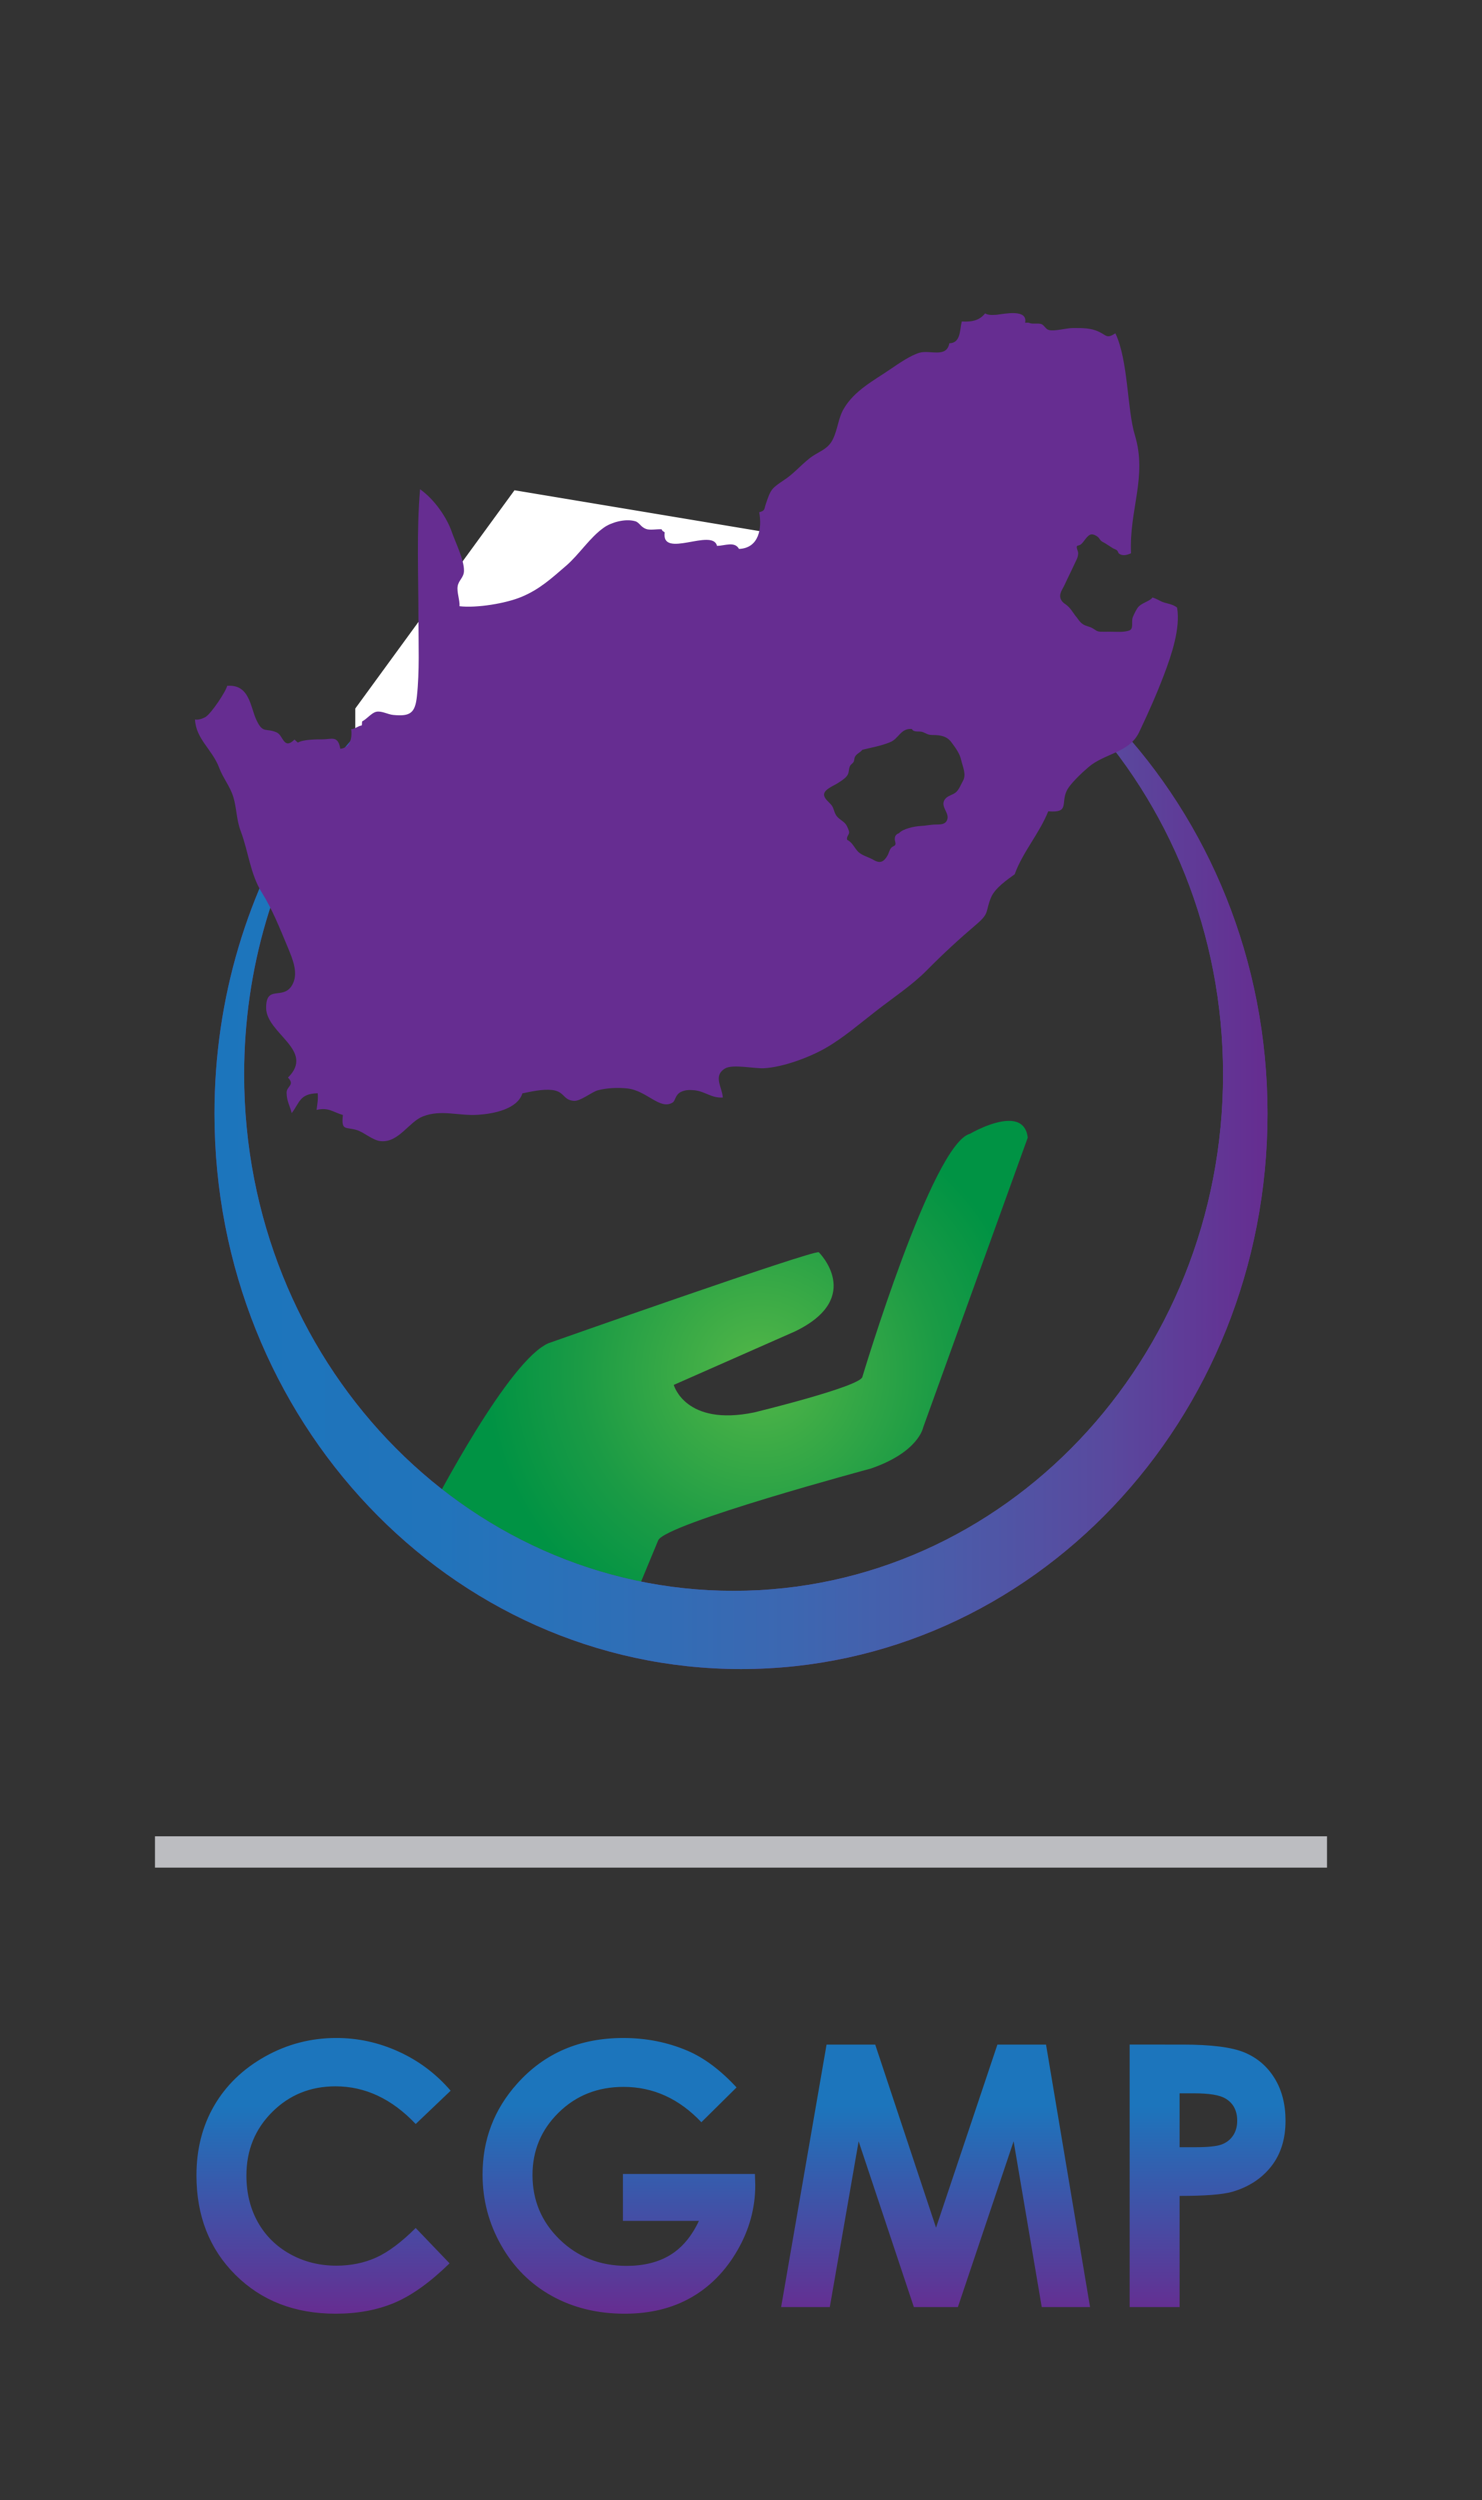 <?xml version="1.0" encoding="utf-8"?>
<!-- Generator: Adobe Illustrator 16.0.0, SVG Export Plug-In . SVG Version: 6.00 Build 0)  -->
<!DOCTYPE svg PUBLIC "-//W3C//DTD SVG 1.1//EN" "http://www.w3.org/Graphics/SVG/1.1/DTD/svg11.dtd">
<svg version="1.1" id="Layer_1" xmlns="http://www.w3.org/2000/svg" xmlns:xlink="http://www.w3.org/1999/xlink" x="0px" y="0px"
	 width="142px" height="239.418px" viewBox="0 0 142 239.418" enable-background="new 0 0 142 239.418" xml:space="preserve">
<rect x="0" y="0" width="142" height="239.418" fill="#333333" stroke="none"/>
<line fill="none" stroke="#BCBDC1" stroke-width="3" stroke-miterlimit="10" x1="14.85" y1="177.353" x2="127.149" y2="177.353"/>
<g>
	<defs>
		<path id="SVGID_1_" d="M95.568,195.8l-5.88,17.533L83.86,195.8h-4.662l-4.354,25.138h4.665l2.762-15.877l5.293,15.877h4.217
			l5.341-15.877l2.695,15.877h4.628l-4.218-25.138H95.568z M113.024,200.465h1.35c1.481,0,2.496,0.166,3.042,0.497
			c0.752,0.446,1.128,1.155,1.128,2.127c0,0.56-0.135,1.037-0.401,1.431c-0.268,0.396-0.636,0.678-1.103,0.85
			c-0.467,0.171-1.299,0.257-2.495,0.257h-1.521V200.465z M108.239,195.8v25.138h4.785v-10.646c2.438,0,4.117-0.131,5.042-0.393
			c1.571-0.456,2.816-1.267,3.733-2.428c0.916-1.162,1.375-2.62,1.375-4.375c0-1.583-0.35-2.941-1.051-4.076
			c-0.7-1.134-1.657-1.952-2.871-2.461c-1.213-0.508-3.193-0.76-5.938-0.76H108.239z M25.395,196.944
			c-2.113,1.186-3.737,2.753-4.87,4.698c-1.134,1.95-1.701,4.178-1.701,6.685c0,3.873,1.245,7.049,3.735,9.526
			c2.489,2.479,5.688,3.718,9.596,3.718c2.119,0,4.004-0.352,5.657-1.052c1.651-0.7,3.406-1.959,5.263-3.771l-3.244-3.385
			c-1.378,1.369-2.641,2.313-3.791,2.831s-2.419,0.778-3.807,0.778c-1.628,0-3.108-0.371-4.44-1.112
			c-1.331-0.741-2.362-1.762-3.091-3.062c-0.728-1.3-1.092-2.79-1.092-4.465c0-2.406,0.822-4.431,2.467-6.073
			s3.669-2.464,6.07-2.464c2.846,0,5.407,1.204,7.684,3.61l3.347-3.19c-1.39-1.615-3.045-2.861-4.965-3.736
			c-1.92-0.878-3.917-1.314-5.99-1.314C29.785,195.167,27.508,195.76,25.395,196.944 M49.535,199.56
			c-2.2,2.46-3.298,5.354-3.298,8.682c0,2.426,0.595,4.688,1.786,6.784c1.19,2.097,2.808,3.713,4.854,4.845
			c2.044,1.134,4.371,1.701,6.98,1.701c2.438,0,4.563-0.52,6.375-1.556s3.287-2.54,4.426-4.512c1.14-1.971,1.709-4.055,1.709-6.255
			l-0.034-1.059H59.686v4.493h7.281c-0.696,1.481-1.611,2.57-2.747,3.266c-1.135,0.693-2.529,1.042-4.182,1.042
			c-2.543,0-4.682-0.843-6.416-2.529c-1.733-1.687-2.6-3.743-2.6-6.17c0-2.347,0.835-4.341,2.505-5.981
			c1.671-1.641,3.744-2.461,6.219-2.461c2.839,0,5.325,1.127,7.457,3.385l3.37-3.332c-1.538-1.664-3.111-2.84-4.717-3.522
			c-1.903-0.809-3.948-1.213-6.136-1.213C55.539,195.167,52.144,196.631,49.535,199.56"/>
	</defs>
	<clipPath id="SVGID_2_">
		<use xlink:href="#SVGID_1_"  overflow="visible"/>
	</clipPath>
	
		<linearGradient id="SVGID_3_" gradientUnits="userSpaceOnUse" x1="4.882813e-004" y1="239.418" x2="1" y2="239.418" gradientTransform="matrix(0 -26.404 -26.404 0 6392.663 221.574)">
		<stop  offset="0" style="stop-color:#662D91"/>
		<stop  offset="0.754" style="stop-color:#1C75BC"/>
		<stop  offset="0.981" style="stop-color:#1C75BC"/>
		<stop  offset="1" style="stop-color:#1C75BC"/>
	</linearGradient>
	<rect x="18.824" y="195.167" clip-path="url(#SVGID_2_)" fill="url(#SVGID_3_)" width="104.351" height="26.404"/>
</g>
<g>
	<defs>
		<path id="SVGID_4_" d="M92.947,108.573c-3.618,0.936-10.312,23.271-10.312,23.271c-0.092,0.918-10.358,3.414-10.358,3.414
			c-6.633,1.371-7.719-2.633-7.719-2.633l11.65-5.138c6.632-3.231,2.247-7.566,2.247-7.566c-0.538-0.237-25.925,8.72-25.925,8.72
			c-0.21,0.095-0.434,0.227-0.666,0.389c-4.191,2.96-11.066,16.49-11.066,16.49l18.444,11.209l3.826-9.223
			c0.719-1.597,20.356-6.865,20.356-6.865c4.61-1.576,5.032-3.943,5.032-3.943l10.021-27.755c-0.145-1.215-0.899-1.604-1.809-1.604
			C95.051,107.338,92.947,108.573,92.947,108.573"/>
	</defs>
	<clipPath id="SVGID_5_">
		<use xlink:href="#SVGID_4_"  overflow="visible"/>
	</clipPath>
	
		<radialGradient id="SVGID_6_" cx="0" cy="239.418" r="1" gradientTransform="matrix(-21.395 15.111 -15.111 -21.395 3690.62 5253.752)" gradientUnits="userSpaceOnUse">
		<stop  offset="0" style="stop-color:#39B54A"/>
		<stop  offset="0.003" style="stop-color:#3DB54A"/>
		<stop  offset="0.022" style="stop-color:#51B848"/>
		<stop  offset="0.086" style="stop-color:#4CB347"/>
		<stop  offset="0.658" style="stop-color:#1B9B45"/>
		<stop  offset="1" style="stop-color:#009344"/>
	</radialGradient>
	<polygon clip-path="url(#SVGID_5_)" fill="url(#SVGID_6_)" points="79.281,80.158 17.524,123.776 59.995,183.909 121.752,140.291 	
		"/>
</g>
<g>
	<defs>
		<path id="SVGID_7_" d="M70.646,53.456c25.734,0.203,46.543,22.258,46.543,49.44c0,27.31-20.998,49.45-46.896,49.45
			c-25.908,0-46.9-22.14-46.9-49.45c0-20.385,11.695-37.877,28.396-45.446c-18.333,7.969-31.239,26.985-31.239,49.192
			c0,29.382,22.589,53.196,50.451,53.196c27.861,0,50.447-23.813,50.447-53.196c0-29.379-22.586-53.195-50.447-53.195
			C70.88,53.447,70.765,53.456,70.646,53.456"/>
	</defs>
	<clipPath id="SVGID_8_">
		<use xlink:href="#SVGID_7_"  overflow="visible"/>
	</clipPath>
	
		<radialGradient id="SVGID_9_" cx="0" cy="239.418" r="1" gradientTransform="matrix(51.841 0 0 -51.841 71 12518.202)" gradientUnits="userSpaceOnUse">
		<stop  offset="0" style="stop-color:#1C75BC"/>
		<stop  offset="0.207" style="stop-color:#2174BB"/>
		<stop  offset="0.382" style="stop-color:#2E6FB7"/>
		<stop  offset="0.544" style="stop-color:#3C67B1"/>
		<stop  offset="0.699" style="stop-color:#4B5BA9"/>
		<stop  offset="0.85" style="stop-color:#59499E"/>
		<stop  offset="0.994" style="stop-color:#652E91"/>
		<stop  offset="1" style="stop-color:#662D91"/>
	</radialGradient>
	<rect x="20.551" y="53.447" clip-path="url(#SVGID_8_)" fill="url(#SVGID_9_)" width="100.898" height="106.391"/>
</g>
<g>
	<defs>
		<path id="SVGID_10_" d="M70.646,53.456c25.734,0.203,46.543,22.258,46.543,49.44c0,27.31-20.998,49.45-46.896,49.45
			c-25.908,0-46.9-22.14-46.9-49.45c0-20.385,11.695-37.877,28.396-45.446c-18.333,7.969-31.239,26.985-31.239,49.192
			c0,29.382,22.589,53.196,50.451,53.196c27.861,0,50.447-23.813,50.447-53.196c0-29.379-22.586-53.195-50.447-53.195
			C70.88,53.447,70.765,53.456,70.646,53.456"/>
	</defs>
	<clipPath id="SVGID_11_">
		<use xlink:href="#SVGID_10_"  overflow="visible"/>
	</clipPath>
	
		<linearGradient id="SVGID_12_" gradientUnits="userSpaceOnUse" x1="4.882813e-004" y1="239.419" x2="1" y2="239.419" gradientTransform="matrix(100.897 0 0 -100.897 20.562 24263.318)">
		<stop  offset="0" style="stop-color:#1C75BC"/>
		<stop  offset="0.207" style="stop-color:#2174BB"/>
		<stop  offset="0.382" style="stop-color:#2E6FB7"/>
		<stop  offset="0.544" style="stop-color:#3C67B1"/>
		<stop  offset="0.699" style="stop-color:#4B5BA9"/>
		<stop  offset="0.85" style="stop-color:#59499E"/>
		<stop  offset="0.994" style="stop-color:#652E91"/>
		<stop  offset="1" style="stop-color:#662D91"/>
	</linearGradient>
	<rect x="20.551" y="53.447" clip-path="url(#SVGID_11_)" fill="url(#SVGID_12_)" width="100.898" height="106.391"/>
</g>
<g>
	<defs>
		<rect id="SVGID_13_" width="142" height="239.418"/>
	</defs>
	<clipPath id="SVGID_14_">
		<use xlink:href="#SVGID_13_"  overflow="visible"/>
	</clipPath>
	<polygon clip-path="url(#SVGID_14_)" fill="#FFFFFF" points="34.041,67.853 34.041,73.804 77.825,56.868 79.508,51.985 
		49.296,46.95 	"/>
	<path clip-path="url(#SVGID_14_)" fill="#662D91" d="M112.786,58.196v-0.008c-0.513-0.414-1.103-0.356-1.636-0.651
		c-0.33-0.182-0.568-0.271-0.718-0.321c-0.046,0.069-0.119,0.135-0.204,0.193c-0.328,0.23-0.837,0.384-1.13,0.685
		c-0.2,0.21-0.447,0.731-0.562,1.025c-0.157,0.431,0.114,1.101-0.335,1.26c-0.531,0.194-1.264,0.116-1.851,0.116
		c-0.305,0-0.624,0.011-0.926,0c-0.379-0.024-0.463-0.186-0.762-0.345c-0.299-0.167-0.656-0.187-0.939-0.4
		c-0.238-0.166-0.377-0.387-0.528-0.593c-0.406-0.473-0.588-0.934-1.108-1.294c-0.576-0.373-0.629-0.857-0.313-1.412
		c0.256-0.441,0.43-0.898,0.676-1.375c0.218-0.445,0.437-0.922,0.635-1.338c0.12-0.231,0.216-0.472,0.223-0.729
		c0.013-0.251-0.223-0.546-0.103-0.735c0.096-0.04,0.28-0.067,0.355-0.136c0.311-0.237,0.592-0.884,0.993-0.962
		c0.255-0.03,0.592,0.174,0.722,0.326c0.115,0.135,0.13,0.213,0.258,0.314c0.099,0.085,0.218,0.123,0.33,0.194
		c0.271,0.159,0.522,0.345,0.795,0.504c0.116,0.058,0.304,0.127,0.383,0.204c0.094,0.098,0.094,0.244,0.194,0.308
		c0.337,0.244,0.754,0.123,1.136-0.037c-0.195-4.143,1.571-7.32,0.376-11.294c-0.758-2.458-0.63-7.167-1.874-9.772
		c-0.832,0.531-0.827,0.209-1.547-0.136c-0.798-0.392-1.592-0.372-2.508-0.372c-0.673,0-1.752,0.332-2.296,0.193
		c-0.328-0.065-0.437-0.441-0.734-0.569c-0.343-0.121-0.871,0.031-1.175-0.116c-0.077-0.043-0.304-0.012-0.388-0.012
		c0.274-1.345-1.979-0.854-2.722-0.767c-0.584,0.051-0.911,0.004-1.109-0.135c-0.482,0.6-1.129,0.851-2.239,0.779
		c-0.205,0.79-0.081,2.069-1.193,2.087c-0.265,1.436-1.847,0.617-2.853,0.905c-0.855,0.244-2.004,1.039-2.772,1.561
		c-1.607,1.101-3.452,2.043-4.476,3.78c-0.547,0.918-0.573,1.934-1.048,2.927c-0.505,1.057-1.427,1.174-2.301,1.89
		c-0.844,0.68-1.49,1.443-2.334,1.998c-1.216,0.82-1.317,0.864-1.806,2.352c-0.165,0.493-0.057,0.62-0.628,0.768
		c0.289,1.531-0.02,3.438-1.935,3.512c-0.414-0.752-1.35-0.303-2.105-0.291c-0.427-1.748-5.368,1.287-5.017-1.294
		c-0.188-0.168-0.162-0.04-0.298-0.295c-0.409-0.031-1.111,0.109-1.486-0.031c-0.537-0.198-0.632-0.632-1.052-0.744
		c-0.969-0.275-2.299,0.128-2.964,0.596c-1.374,0.955-2.358,2.562-3.652,3.679c-1.376,1.182-2.513,2.24-4.245,2.964
		c-1.522,0.641-4.313,1.094-5.96,0.904c0.039-0.609-0.273-1.325-0.18-1.914c0.096-0.586,0.602-0.83,0.607-1.48
		c0.02-1.063-0.85-2.788-1.175-3.742c-0.452-1.305-1.608-3.062-3.034-4.066c-0.342,4.058-0.154,8.292-0.154,12.412
		c0,2.407,0.114,5.009-0.148,7.424c-0.17,1.572-0.617,1.941-2.259,1.779c-0.519-0.044-1.151-0.427-1.653-0.299
		c-0.45,0.112-0.861,0.671-1.333,0.915c-0.03,0.136-0.004,0.255-0.043,0.39c-0.397,0.058-0.606,0.335-1.009,0.355
		c0.117,0.914-0.128,1.789-1.043,1.88c-0.223-1.331-0.846-0.897-1.729-0.904c-0.427-0.004-1.838-0.004-2.325,0.309
		c-0.097-0.045-0.233-0.217-0.335-0.289c-1.045,1.026-1.071-0.403-1.697-0.68c-1.057-0.472-1.314,0.168-1.951-1.196
		c-0.59-1.249-0.645-3.439-2.802-3.272c-0.115,0.542-1.54,2.678-2.083,2.991c-0.388,0.21-0.716,0.281-1,0.237
		c0.093,1.876,1.651,2.862,2.312,4.61c0.364,0.988,1.046,1.775,1.363,2.818c0.335,1.128,0.281,2.134,0.707,3.266
		c0.732,1.931,0.911,4.105,2.03,5.893c1.002,1.6,1.697,3.364,2.483,5.24c0.432,1.071,1.121,2.555,0.339,3.723
		c-0.891,1.294-2.426-0.148-2.418,2.069c0.02,2.47,4.724,4.055,2.094,6.671c0.709,0.737-0.162,0.813-0.132,1.473
		c0.012,0.794,0.311,1.206,0.487,1.931c0.786-1.027,0.746-1.857,2.492-1.904c0.055,0.569-0.039,1.061-0.11,1.596
		c1.159-0.271,1.559,0.21,2.523,0.485c-0.18,1.598,0.289,1.097,1.387,1.462c0.674,0.228,1.504,0.984,2.238,1.043
		c1.714,0.174,2.714-1.869,4.064-2.377c1.763-0.671,3.362-0.023,5.271-0.147c1.442-0.09,3.764-0.531,4.24-2.051
		c0.861-0.177,1.94-0.421,2.833-0.325c1.244,0.148,1.037,0.961,2.098,1.043c0.645,0.047,1.678-0.838,2.301-1.013
		c0.837-0.22,1.883-0.275,2.814-0.177c1.872,0.194,3.164,2.128,4.366,1.338c0.248-0.165,0.231-0.738,0.78-1.005
		c0.437-0.204,0.83-0.204,1.323-0.156c1.036,0.128,1.593,0.758,2.686,0.695c-0.044-0.973-0.965-2.051,0.204-2.776
		c0.718-0.446,2.849,0.02,3.735-0.03c1.853-0.098,4.411-1.059,5.97-1.965c1.654-0.954,3.264-2.346,4.824-3.552
		c1.559-1.217,3.426-2.45,4.807-3.852c1.582-1.602,3.131-3.024,4.817-4.458c1.229-1.059,0.781-1.159,1.345-2.524
		c0.376-0.9,1.526-1.686,2.267-2.225c0.753-2.1,2.373-3.919,3.214-6.028c2.064,0.168,1.195-0.756,1.766-1.956
		c0.311-0.676,1.545-1.815,2.085-2.269c1.55-1.341,3.912-1.365,4.861-3.357c0.927-1.954,1.649-3.573,2.389-5.515
		C112.228,62.781,113.123,60.18,112.786,58.196 M92.251,74.81c-0.176,0.322-0.381,0.84-0.667,1.07
		c-0.277,0.231-0.681,0.295-0.946,0.55c-0.758,0.775,0.539,1.449,0.046,2.218c-0.227,0.345-0.691,0.301-1.041,0.314
		c-0.512,0.007-0.94,0.12-1.443,0.139c-0.587,0.035-1.686,0.255-2.069,0.698c0,0-0.563,0.116-0.348,0.841
		c0.11,0.423-0.229,0.345-0.391,0.558c-0.188,0.21-0.23,0.532-0.357,0.736c-0.346,0.593-0.688,0.788-1.316,0.426
		c-0.468-0.278-1.101-0.413-1.488-0.786c-0.363-0.356-0.538-0.895-1.065-1.148c-0.07-0.345,0.195-0.461,0.195-0.728
		c0-0.147-0.2-0.582-0.279-0.705c-0.237-0.353-0.632-0.485-0.912-0.837c-0.249-0.315-0.262-0.734-0.471-1.013
		c-0.214-0.291-0.629-0.569-0.727-0.921c-0.163-0.59,0.919-0.962,1.345-1.253c0.258-0.166,0.61-0.389,0.8-0.624
		c0.297-0.349,0.15-0.656,0.343-1.019c0.075-0.125,0.24-0.213,0.317-0.346c0.097-0.166,0.059-0.341,0.143-0.5
		c0.146-0.302,0.521-0.423,0.709-0.678c0.907-0.221,1.797-0.372,2.643-0.722c0.837-0.309,1.02-1.368,2.1-1.266
		c0.195,0.372,0.712,0.162,1.048,0.294c0.396,0.147,0.459,0.282,0.973,0.282c0.732,0,1.342,0.109,1.78,0.711
		c0.377,0.507,0.781,1.057,0.911,1.639C92.24,73.445,92.632,74.17,92.251,74.81"/>
</g>
</svg>
